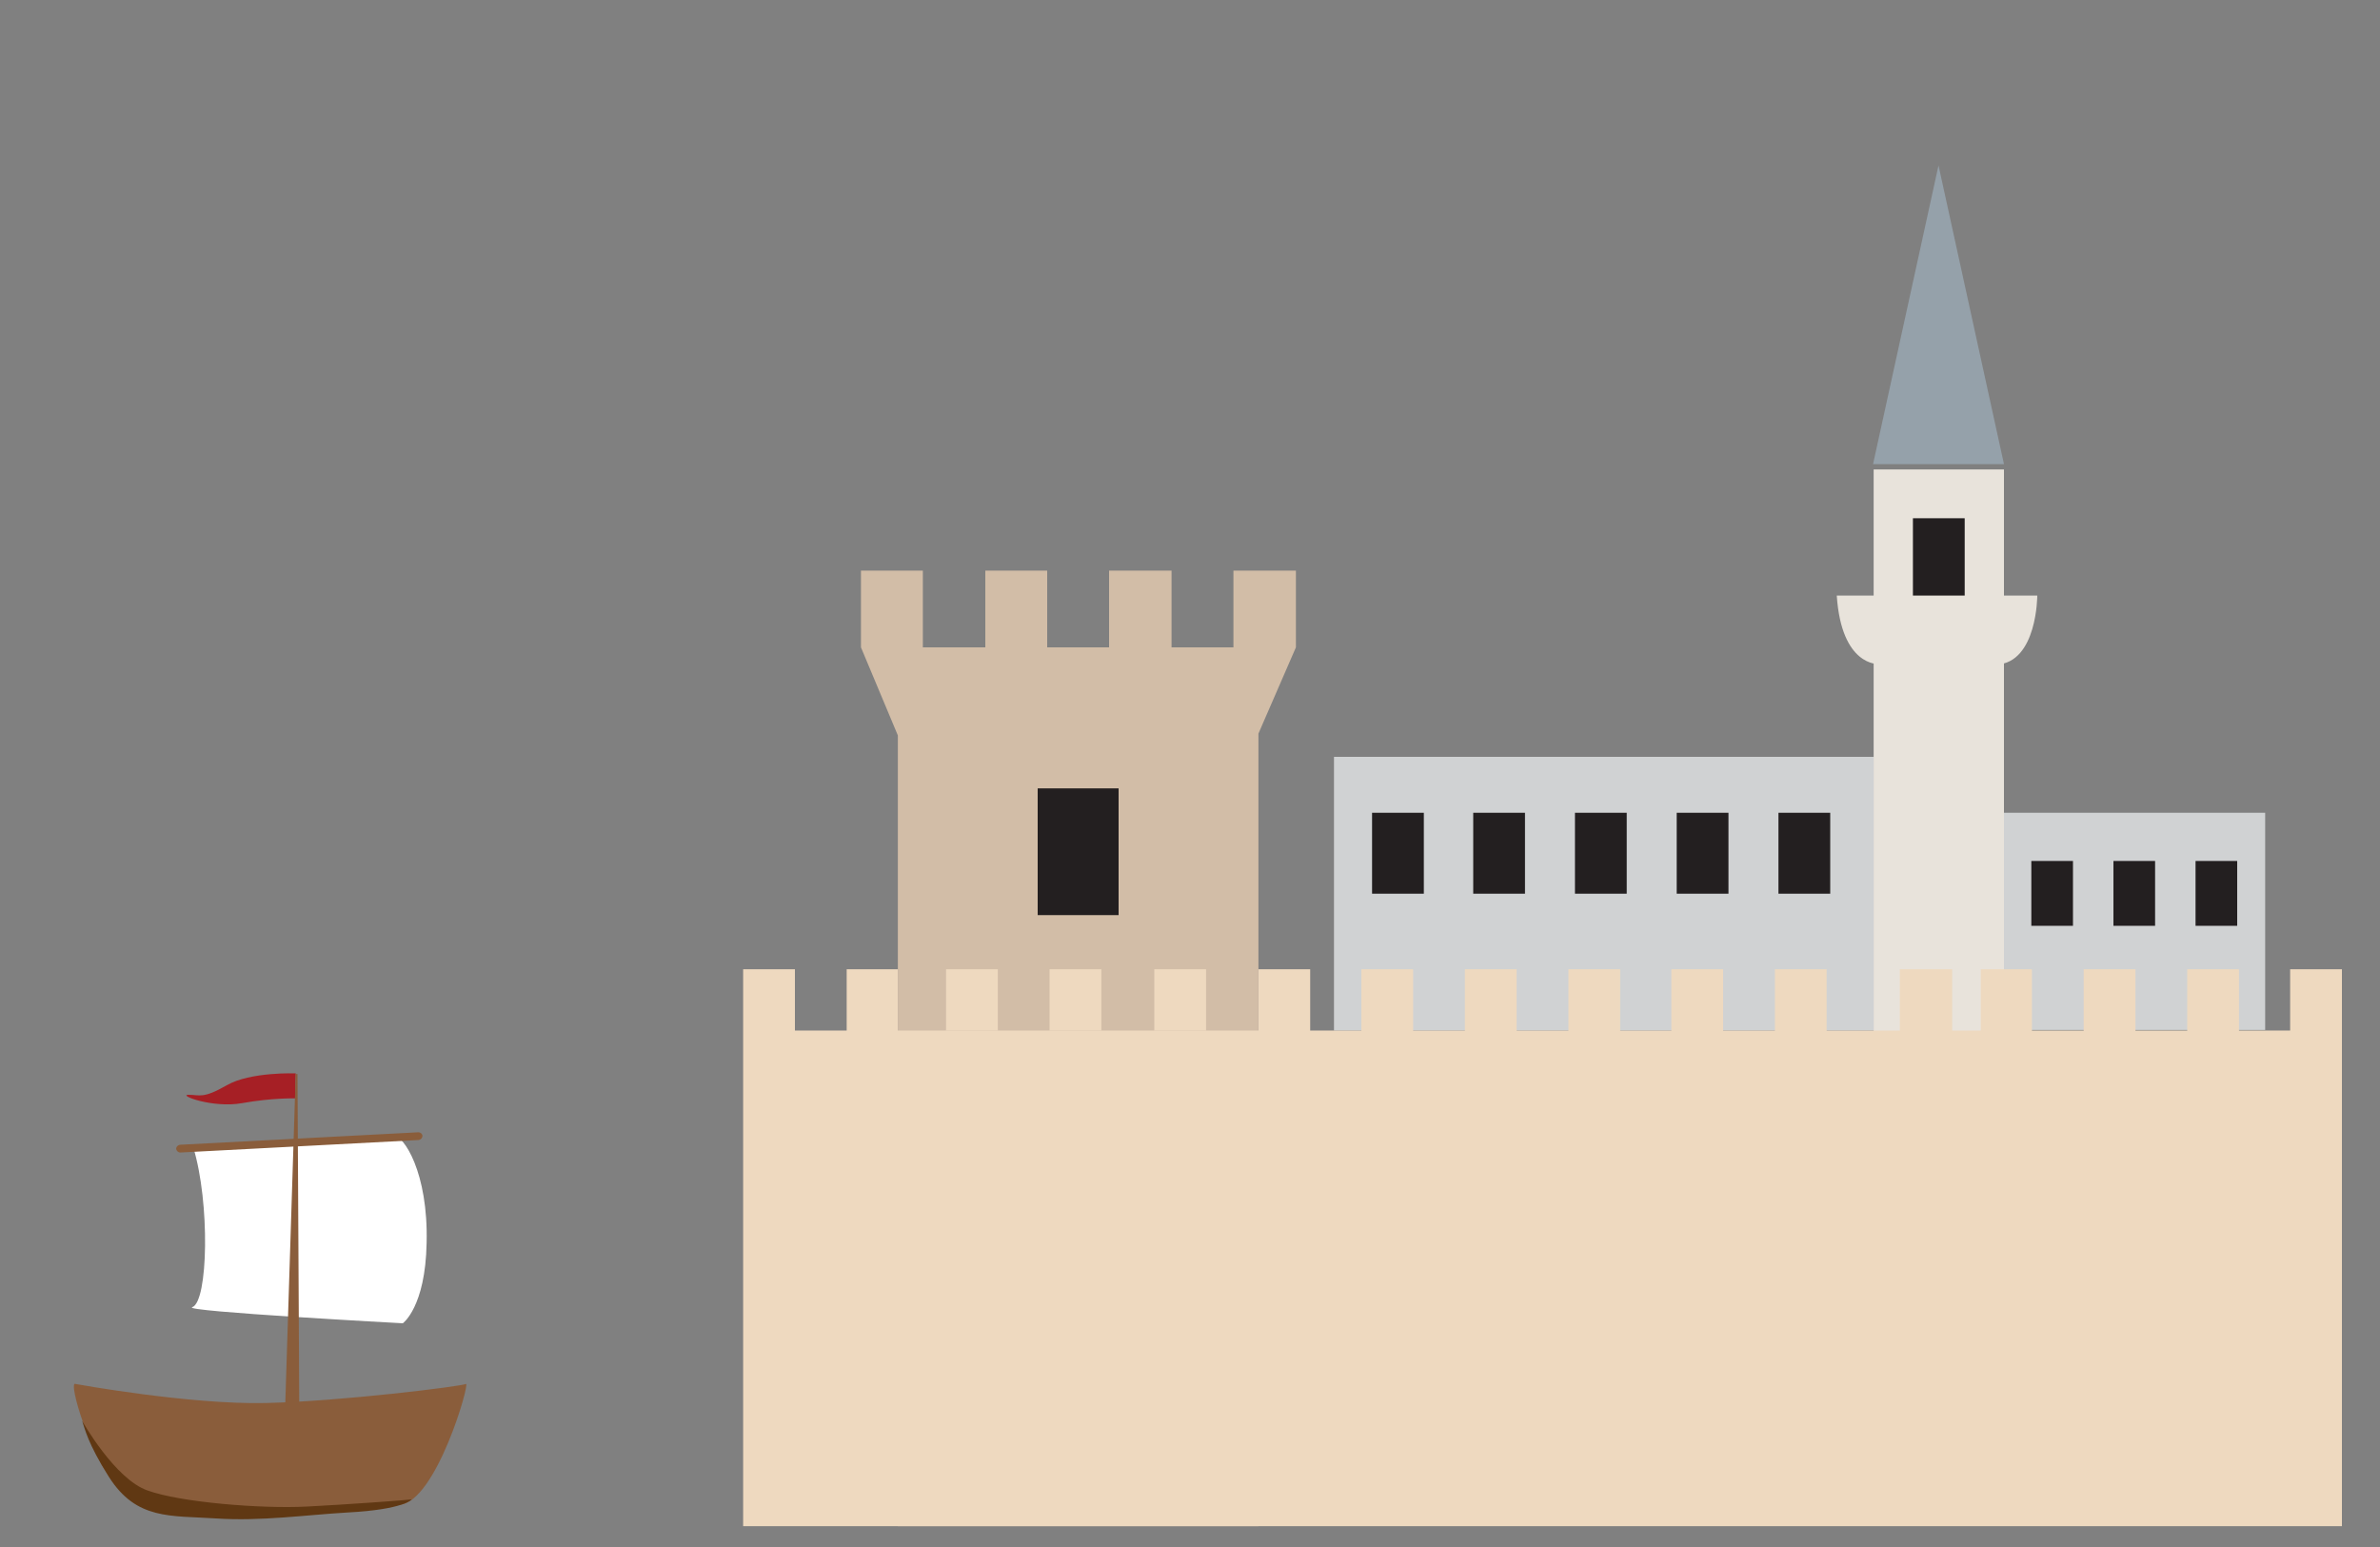 <?xml version="1.0" encoding="utf-8"?>
<!-- Generator: Adobe Illustrator 18.1.1, SVG Export Plug-In . SVG Version: 6.00 Build 0)  -->
<svg version="1.1" id="Layer_1" xmlns="http://www.w3.org/2000/svg" xmlns:xlink="http://www.w3.org/1999/xlink" x="0px" y="0px"
	 width="400px" height="260px" viewBox="0 0 400 260" enable-background="new 0 0 400 260" xml:space="preserve">
<rect x="0" y="0" width="400" height="260" fill="#808080" stroke="none"/>
<path fill="#FFFFFF" d="M32.5,192.9c0,0,20.8-0.9,33.7-2c1.6-0.1,5.8,6.1,5.5,18c-0.2,10.8-4,13.5-4,13.5s-37.2-2-35.4-2.7
	C35,218.8,35.3,202.1,32.5,192.9z"/>
<polygon fill="#D2BDA7" points="207.3,95.9 207.3,108.8 196.9,108.8 196.9,95.9 186.4,95.9 186.4,108.8 176,108.8 176,95.9 
	165.6,95.9 165.6,108.8 155.1,108.8 155.1,95.9 144.7,95.9 144.7,108.8 150.9,123.6 150.9,256.5 211.5,256.5 211.5,123.3 
	217.8,108.8 217.8,95.9 "/>
<rect x="174.4" y="132.5" fill="#231F20" width="13.6" height="21.3"/>
<rect x="224.2" y="127.2" fill="#D0D2D3" width="90.8" height="46"/>
<rect x="336.8" y="136.6" fill="#D0D2D3" width="43.9" height="36.5"/>
<rect x="230.6" y="136.6" fill="#231F20" width="8.7" height="13.6"/>
<rect x="247.6" y="136.6" fill="#231F20" width="8.7" height="13.6"/>
<rect x="264.7" y="136.6" fill="#231F20" width="8.7" height="13.6"/>
<rect x="281.8" y="136.6" fill="#231F20" width="8.7" height="13.6"/>
<rect x="298.9" y="136.6" fill="#231F20" width="8.7" height="13.6"/>
<rect x="341.4" y="144.7" fill="#231F20" width="7" height="10.9"/>
<rect x="355.2" y="144.7" fill="#231F20" width="7" height="10.9"/>
<rect x="369" y="144.7" fill="#231F20" width="7" height="10.9"/>
<rect x="314.9" y="78.9" fill="#E8E3DB" width="21.9" height="125.8"/>
<polygon fill="#95A1AA" points="314.8,78 325.8,27.8 336.8,78 "/>
<polygon fill="#EED9BF" points="384.9,162.9 384.9,173.2 376.3,173.2 376.3,162.9 367.6,162.9 367.6,173.2 358.9,173.2 358.9,162.9 
	350.2,162.9 350.2,173.2 341.5,173.2 341.5,162.9 332.9,162.9 332.9,173.2 328.1,173.2 328.1,162.9 327.9,162.9 319.4,162.9 
	319.3,162.9 319.3,173.2 307,173.2 307,162.9 298.3,162.9 298.3,173.2 289.6,173.2 289.6,162.9 280.9,162.9 280.9,173.2 
	272.3,173.2 272.3,162.9 263.6,162.9 263.6,173.2 254.9,173.2 254.9,162.9 246.2,162.9 246.2,173.2 237.5,173.2 237.5,162.9 
	228.8,162.9 228.8,173.2 220.2,173.2 220.2,162.9 211.5,162.9 211.5,173.2 150.9,173.2 150.9,162.9 142.3,162.9 142.3,173.2 
	133.6,173.2 133.6,162.9 124.9,162.9 124.9,173.2 124.9,256.5 393.6,256.5 393.6,173.2 393.6,162.9 "/>
<rect x="159" y="162.9" fill="#EED9BF" width="8.7" height="10.3"/>
<rect x="176.4" y="162.9" fill="#EED9BF" width="8.7" height="10.3"/>
<rect x="194" y="162.9" fill="#EED9BF" width="8.7" height="10.3"/>
<rect x="321.5" y="87.1" fill="#231F20" width="8.7" height="13.6"/>
<path fill="#E8E3DB" d="M308.7,100.1h33.7c0,0,0,11.2-6.8,11.6c-6.1,0.4-19.9-0.1-19.9-0.1S309.5,112,308.7,100.1z"/>
<path fill="#A61F25" d="M49.7,180.4c0,0-7.6-0.3-11.6,2c-4,2.3-4.5,1.6-6.4,1.6c-1.9,0,4,2.3,9,1.4c5-0.9,8.9-0.8,8.9-0.8
	L49.7,180.4z"/>
<path fill="#8A5D3B" d="M12.7,232.6c0,0,19.2,3.5,32,3.2s32.8-2.8,33.6-3.2c0.8-0.4-5,19.8-11.1,20.3c-5.4,0.4-19.2,1.4-32.8,0.7
	c-7.3-0.4-7.2-0.7-9.7-1.8c-1.3-0.6-3.9-0.6-5-1.9C15.3,245.3,11.3,231.9,12.7,232.6z"/>
<path fill="#8A5D3B" d="M71,190.9c0,0.3-0.2,0.6-0.6,0.7l-40.1,2.1c-0.3,0-0.6-0.2-0.7-0.6l0,0c0-0.3,0.2-0.6,0.6-0.7l40.1-2.1
	C70.7,190.3,71,190.6,71,190.9L71,190.9z"/>
<path fill="#8A5D3B" d="M47.9,237.3l1.8-56.8H50l0.3,56.8C50.3,237.3,49.1,238,47.9,237.3z"/>
<path fill="#603813" d="M13.8,238.8c0,0,5.5,9.8,11,11.7c5.5,2,19.1,3.1,26.8,2.7c6.1-0.3,17.1-1.1,17.6-1.2c0,0-1.3,1.7-10.8,2.2
	c-6.9,0.4-14.5,1.5-22.1,1s-13.4,0.3-18-7C14.7,242.5,14.3,240.2,13.8,238.8z"/>
</svg>
